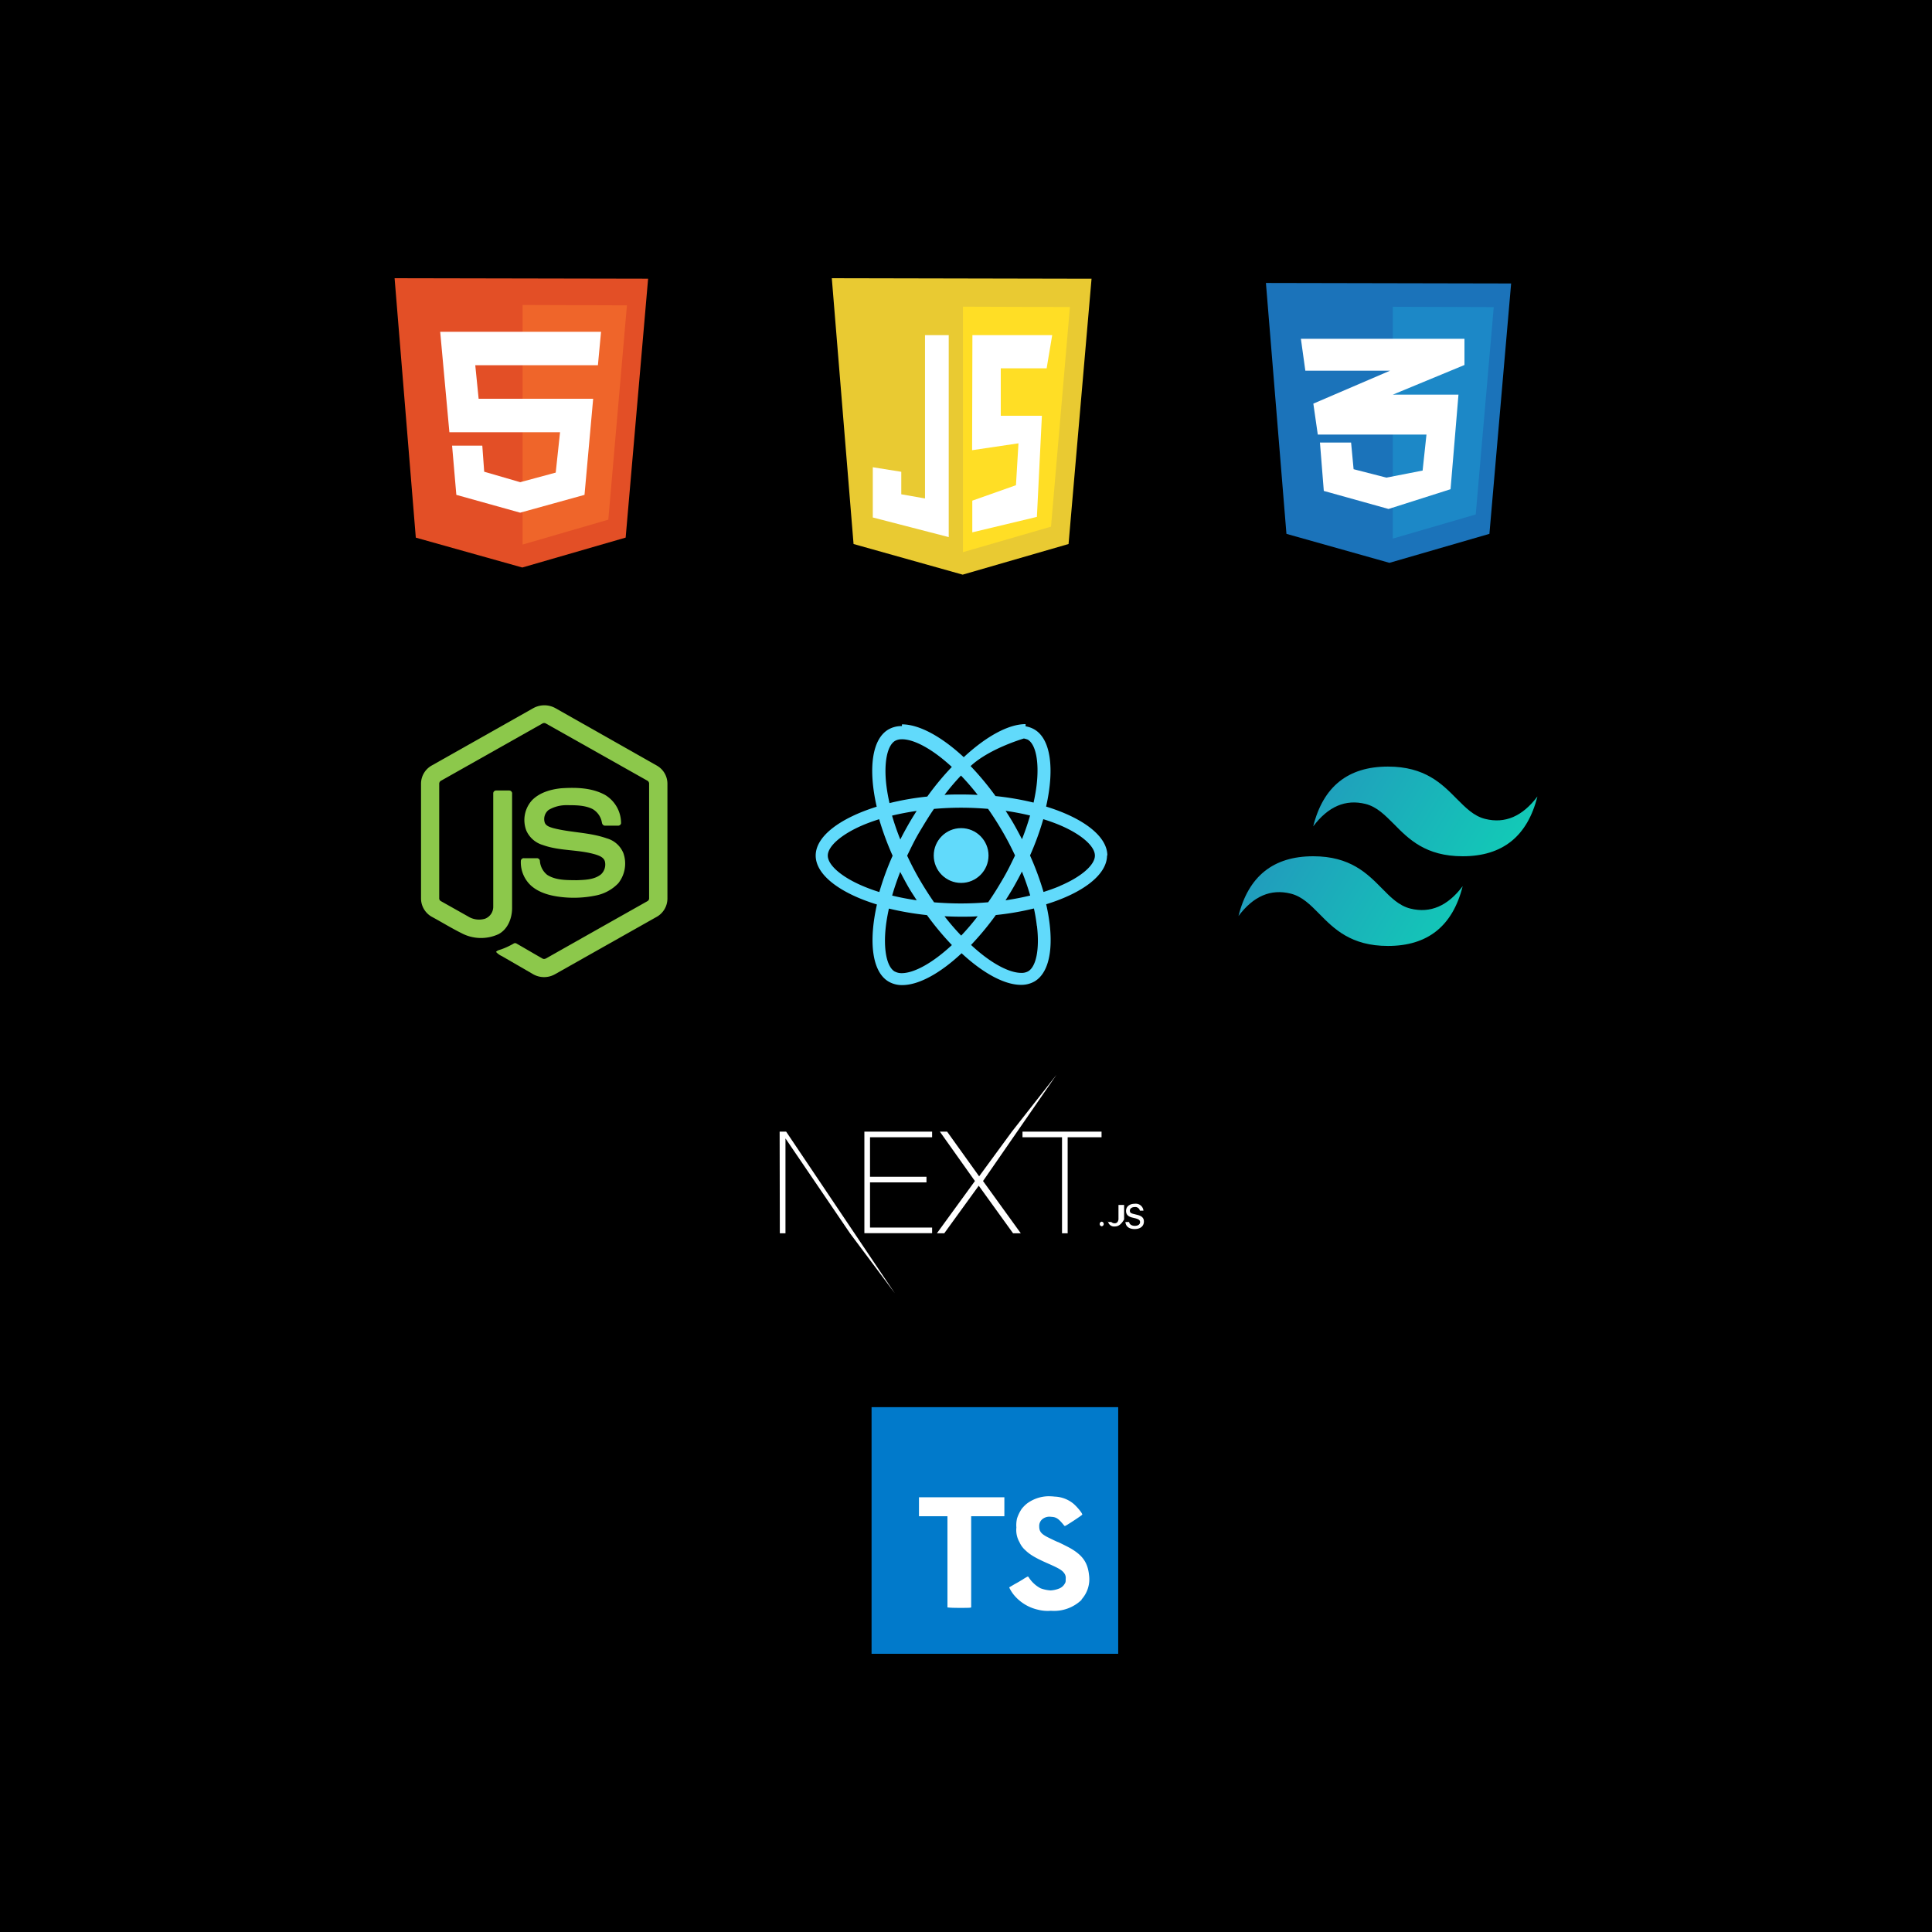 <svg xmlns="http://www.w3.org/2000/svg" xmlns:xlink="http://www.w3.org/1999/xlink" viewBox="0 0 500 500">
  <defs>
    <style>
      .eaa64717-cd4e-4cb2-bc97-9599f9505563 {
        fill: url(#a652a62f-d38b-4604-a7d5-fb8605b922fd);
      }

      .f2253845-39b0-4774-b94c-74cf27ee9378 {
        fill: #61dafb;
      }

      .a087b9de-5dda-4ead-8725-28234935d2ba {
        fill: #8cc84b;
      }

      .ad5da181-52b0-4f19-a36e-eca9c15166ee {
        fill: #fff;
      }

      .b9a3a014-b980-42d0-a971-a23b1c59eb29 {
        fill: #e9ca32;
      }

      .a5f8b57c-2bc0-465b-a543-7bd1a854bdbb {
        fill: #ffde25;
      }

      .a0a44cb2-339e-4cf2-92a2-6f4cb2a28732 {
        fill: #e34f26;
      }

      .f2e67a84-77f0-4426-908e-c236bcf098ee {
        fill: #ef652a;
      }

      .ff278c75-996e-414f-abcd-6324b40c8264 {
        fill: #1b73ba;
      }

      .b5b2172f-3901-4436-8600-9a5989ba2e73 {
        fill: #1c88c7;
      }

      .abfa60d1-9171-4ee2-b053-efa2e0f2aaa9 {
        fill: #017acb;
      }
    </style>
    <linearGradient id="a652a62f-d38b-4604-a7d5-fb8605b922fd" x1="0.15" y1="500.08" x2="0.18" y2="500.07" gradientTransform="matrix(2500, 0, 0, -1500, -47.5, 750331.03)" gradientUnits="userSpaceOnUse">
      <stop offset="0" stop-color="#2298bd"/>
      <stop offset="1" stop-color="#0ed7b5"/>
    </linearGradient>
  </defs>
  <g id="e76278cc-0bff-427c-bf28-8a9b91d6ce3a" data-name="Layer 2">
    <rect width="500" height="500"/>
  </g>
  <g id="b70be3df-1bf8-43d8-99cc-a26b309c4666" data-name="Layer 1">
    <path class="eaa64717-cd4e-4cb2-bc97-9599f9505563" d="M359.2,198.39q-15.48,0-19.34,15.47,5.81-7.73,13.54-5.8c2.94.74,5,2.87,7.37,5.23,3.79,3.85,8.18,8.31,17.77,8.31q15.46,0,19.34-15.47-5.81,7.73-13.54,5.8c-2.94-.74-5-2.87-7.37-5.23C373.17,202.85,368.79,198.39,359.2,198.39ZM339.86,221.6q-15.48,0-19.34,15.47,5.79-7.74,13.53-5.8c2.95.74,5.05,2.87,7.38,5.23,3.79,3.85,8.18,8.31,17.77,8.31q15.46,0,19.34-15.47-5.81,7.72-13.54,5.8c-2.94-.74-5.05-2.87-7.37-5.24C353.83,226.05,349.44,221.6,339.86,221.6Z"/>
    <g>
      <path class="f2253845-39b0-4774-b94c-74cf27ee9378" d="M286.58,221.41c0-5-6.26-9.73-15.85-12.67,2.22-9.77,1.23-17.55-3.1-20a6.79,6.79,0,0,0-3.44-.86V191a6.85,6.85,0,0,1,1.78.41c2.11,1.21,3,5.81,2.31,11.74-.17,1.46-.45,3-.79,4.56a73.91,73.91,0,0,0-9.85-1.69,74.77,74.77,0,0,0-6.45-7.76c5.05-4.7,14.23-7.27,14.23-7.27V187.4c-4.4,0-10.15,3.13-16,8.56-5.82-5.4-11.57-8.5-16-8.5v3.86c3.18,0,7.9,2.53,12.91,7.16a71.72,71.72,0,0,0-6.35,7.67,70.85,70.85,0,0,0-9.77,1.69,43.39,43.39,0,0,1-.8-4.46c-.73-5.87.17-10.43,2.24-11.65a3.49,3.49,0,0,1,1.77-.4v-3.42a6.77,6.77,0,0,0-3.47.86c-4.32,2.49-5.29,10.25-3.06,20-9.56,3-15.79,7.67-15.79,12.65s6.26,9.72,15.85,12.66c-2.21,9.77-1.23,17.55,3.1,20a6.81,6.81,0,0,0,3.46.86c4.23,0,9.76-3,15.35-8.24,5.6,5.2,11.13,8.18,15.36,8.18a6.9,6.9,0,0,0,3.47-.86c4.32-2.49,5.29-10.25,3.06-20,9.52-2.93,15.75-7.66,15.75-12.64Zm-20-10.35c-.57,2-1.28,4.07-2.09,6.13-.64-1.24-1.3-2.48-2-3.72s-1.47-2.45-2.23-3.63q3.3.48,6.35,1.22Zm-7.1,16.52c-1.21,2.09-2.45,4.08-3.74,5.92q-3.47.31-7,.31c-2.34,0-4.68-.1-7-.29-1.28-1.85-2.54-3.82-3.75-5.89s-2.25-4.1-3.22-6.18c1-2.07,2-4.15,3.21-6.18s2.45-4.08,3.73-5.93c2.31-.2,4.66-.31,7-.31s4.69.11,7,.3c1.29,1.84,2.55,3.81,3.76,5.89s2.24,4.09,3.22,6.17c-1,2.08-2,4.16-3.21,6.19Zm5-2c.84,2.08,1.55,4.16,2.14,6.18-2,.49-4.17.91-6.39,1.24.76-1.2,1.52-2.42,2.23-3.68s1.38-2.5,2-3.74Zm-15.73,16.55c-1.44-1.49-2.88-3.15-4.31-5,1.4.06,2.83.11,4.27.11s2.9,0,4.31-.11A61.68,61.68,0,0,1,248.78,242.11ZM237.25,233c-2.21-.33-4.33-.73-6.36-1.23.57-2,1.28-4.06,2.09-6.12.64,1.24,1.3,2.48,2,3.72S236.49,231.8,237.25,233Zm11.46-32.28a64.46,64.46,0,0,1,4.31,5c-1.4-.07-2.82-.11-4.27-.11s-2.9,0-4.31.11A60.18,60.18,0,0,1,248.71,200.7Zm-11.48,9.14c-.76,1.19-1.52,2.42-2.23,3.67s-1.38,2.48-2,3.73c-.84-2.08-1.55-4.16-2.14-6.18,2-.48,4.17-.9,6.39-1.22Zm-14,19.41c-5.49-2.34-9-5.41-9-7.84s3.56-5.52,9-7.85c1.33-.57,2.79-1.09,4.29-1.57a75.76,75.76,0,0,0,3.49,9.45,72.54,72.54,0,0,0-3.44,9.4,43.77,43.77,0,0,1-4.34-1.59Zm8.34,22.17c-2.11-1.21-3-5.82-2.31-11.74.17-1.46.45-3,.79-4.56a77.28,77.28,0,0,0,9.85,1.69,74.62,74.62,0,0,0,6.45,7.75c-5.06,4.7-9.8,7.27-13,7.27a3.65,3.65,0,0,1-1.75-.41Zm36.79-11.82c.72,5.92-.18,10.53-2.27,11.75a3.42,3.42,0,0,1-1.78.41c-3.21,0-8-2.56-13-7.23a74.28,74.28,0,0,0,6.41-7.74,72.18,72.18,0,0,0,9.86-1.7A44.88,44.88,0,0,1,268.33,239.6Zm6-10.35c-1.34.58-2.8,1.09-4.3,1.57a74.09,74.09,0,0,0-3.49-9.44A72.14,72.14,0,0,0,270,212c1.54.48,3,1,4.36,1.58,5.49,2.34,9,5.41,9,7.85s-3.56,5.52-9.05,7.84Z"/>
      <circle class="f2253845-39b0-4774-b94c-74cf27ee9378" cx="248.74" cy="221.41" r="7.09"/>
    </g>
    <g>
      <path class="a087b9de-5dda-4ead-8725-28234935d2ba" d="M138,183.28a5.9,5.9,0,0,1,5.76,0L170,198.14a5.4,5.4,0,0,1,2.73,4.66v29.81a5.46,5.46,0,0,1-2.94,4.76l-26.21,14.79a5.73,5.73,0,0,1-5.82-.16l-7.86-4.55a4.61,4.61,0,0,1-1.52-1.09c.33-.45.93-.51,1.42-.7a19,19,0,0,0,3.1-1.45.71.71,0,0,1,.81,0c2.24,1.28,4.46,2.6,6.7,3.87.48.28,1-.09,1.38-.31q12.85-7.27,25.73-14.53a.84.84,0,0,0,.47-.84q0-14.74,0-29.49a.91.91,0,0,0-.54-.92l-26.12-14.72a.9.9,0,0,0-1,0L114.23,202a.92.92,0,0,0-.56.92v29.5a.83.83,0,0,0,.48.82l7,3.94a5.37,5.37,0,0,0,4.36.59,3.3,3.3,0,0,0,2.14-3.11c0-9.78,0-19.55,0-29.33a.74.74,0,0,1,.8-.75h3.36a.77.77,0,0,1,.72.9c0,9.84,0,19.67,0,29.51,0,2.62-1.08,5.47-3.5,6.76a10.78,10.78,0,0,1-9.63-.27c-2.56-1.27-5-2.78-7.51-4.14a5.46,5.46,0,0,1-2.93-4.77V202.8a5.42,5.42,0,0,1,2.83-4.72Z"/>
      <path class="a087b9de-5dda-4ead-8725-28234935d2ba" d="M145.3,204c3.8-.25,7.86-.15,11.28,1.72a8.51,8.51,0,0,1,4.15,7.38.79.79,0,0,1-.86.58c-1.1,0-2.21,0-3.31,0-.46,0-.74-.42-.79-.83a5,5,0,0,0-2.41-3.47c-2-1-4.39-1-6.6-1A9,9,0,0,0,142,209.6a3,3,0,0,0-1,3.34c.35.84,1.32,1.11,2.12,1.36,4.57,1.2,9.42,1.08,13.9,2.66a6.53,6.53,0,0,1,4.31,3.83A8.17,8.17,0,0,1,160,228.6a11,11,0,0,1-5.88,3.17,28.1,28.1,0,0,1-8.87.38c-2.78-.32-5.67-1.05-7.81-2.94a8.19,8.19,0,0,1-2.64-6.46.75.75,0,0,1,.81-.65h3.33a.77.77,0,0,1,.79.77,5.07,5.07,0,0,0,1.88,3.54c2.25,1.45,5.08,1.35,7.66,1.39,2.14-.09,4.54-.12,6.28-1.53a3.48,3.48,0,0,0,1-3.32c-.27-1-1.3-1.43-2.18-1.73-4.51-1.43-9.41-.91-13.88-2.53a6.74,6.74,0,0,1-4.27-3.72,7.61,7.61,0,0,1,1.52-7.92c2-2,4.88-2.79,7.62-3.06Z"/>
    </g>
    <path class="ad5da181-52b0-4f19-a36e-eca9c15166ee" d="M223.7,292.86h17.53v1.46H225.16v10.23h14.61V306H225.16v11.69h16.07v1.46H223.7Zm19.53,0h1.88l8.29,11.57,8.48-11.57,11.53-14.69-19,27.48,9.77,13.52h-2l-8.88-12.31-8.92,12.31h-1.91l9.84-13.52Zm21.39,1.46v-1.46h20.46v1.46h-8.77v24.85h-1.46V294.32Zm-62.85-1.46h1.68l28.13,41.84L220,319.2l-16.72-24.58v24.55h-1.46Zm83.35,24.5a.6.6,0,0,1,0-1.19.6.6,0,0,1,0,1.19Zm1.6-1.11h.88a1.26,1.26,0,0,0,.86.34c.57,0,.89-.34,1-1v-3.75h1.46v3.75c-.68,1.15-1.35,1.82-2.45,1.82a1.6,1.6,0,0,1-1.75-1.63Zm4.49,0h1c.08.59.66,1,1.49,1s1.35-.4,1.35-.95-.36-.76-1.19-1l-.8-.19c-1.13-.26-1.64-.81-1.64-1.73,0-1.11.9-1.85,2.26-1.85a2,2,0,0,1,2.25,1.79H295a1.19,1.19,0,0,0-1.32-.93c-.76,0-1.27.37-1.27.93s.33.7,1.14.89l.68.17c1.28.3,1.81.82,1.81,1.75,0,1.2-.92,1.95-2.4,1.95s-2.31-.72-2.38-1.83Z"/>
    <g>
      <path class="b9a3a014-b980-42d0-a971-a23b1c59eb29" d="M220.9,140.79,215.27,72l67.22.14-5.95,68.65-27.4,7.93Z"/>
      <path class="a5f8b57c-2bc0-465b-a543-7bd1a854bdbb" d="M249.21,142.9V79.37l27.68.09L272,136.3Z"/>
      <path class="ad5da181-52b0-4f19-a36e-eca9c15166ee" d="M245.53,86.73h-6.14V129l-6.14-1.08v-5.82l-7.37-1.18v13L245.53,139Zm6.13,0h20.65l-1.44,8.59H259V107.6h10.64l-1.29,26.17-16.72,4v-8.2l11.3-4,.65-10.84-12,1.78Z"/>
    </g>
    <g>
      <path class="a0a44cb2-339e-4cf2-92a2-6f4cb2a28732" d="M107.61,139.14,102.12,72l65.61.13-5.81,67-26.75,7.74Z"/>
      <path class="f2e67a84-77f0-4426-908e-c236bcf098ee" d="M135.25,140.93v-62l27,.09-4.82,55.47Z"/>
      <path class="ad5da181-52b0-4f19-a36e-eca9c15166ee" d="M154.74,94.52l.81-8.66H113.92l2.38,26h28.64l-1.12,10.45-9.19,2.48-9.32-2.71-.49-6.75H117l1.1,12.74,16.52,4.61,16.65-4.61,2.24-24.87H123.87L123,94.52Z"/>
    </g>
    <g>
      <path class="ff278c75-996e-414f-abcd-6324b40c8264" d="M332.93,138.16l-5.31-64.93,63.46.13-5.62,64.8-25.87,7.5Z"/>
      <path class="b5b2172f-3901-4436-8600-9a5989ba2e73" d="M360.45,139.39v-60l26.13.09-4.66,53.66Z"/>
      <path class="ad5da181-52b0-4f19-a36e-eca9c15166ee" d="M379,87.68H336.67l1.15,8.26h21.91l-19.84,8.52,1.15,8h28.13l-1,9.32-9.37,1.83-8.49-2.18-.65-6.9H341.6l1,12.52,16.75,4.67,16.05-5.11,2.05-24.47h-17L379,94.46Z"/>
    </g>
    <g>
      <path class="abfa60d1-9171-4ee2-b053-efa2e0f2aaa9" d="M225.56,364.17h63.83V428H225.56Z"/>
      <path class="ad5da181-52b0-4f19-a36e-eca9c15166ee" d="M256.93,387.49h3v4.91h-8.59V416l-.23.06c-.31.08-4.35.08-5.22,0l-.69-.06V392.4h-7.37v-4.91l2.57,0c1.41,0,5,0,8,0Zm23,26.53a10.29,10.29,0,0,1-7.95,2.85,10.2,10.2,0,0,1-3.35-.28,11.31,11.31,0,0,1-6.33-3.94,9.73,9.73,0,0,1-1.11-1.8s.1-.13.23-.19.4-.23.62-.36.62-.37.89-.51,1.05-.6,1.72-1A10,10,0,0,1,266,408c.07,0,.2.14.3.31a8.14,8.14,0,0,0,3,2.74,9.08,9.08,0,0,0,2.61.55,7,7,0,0,0,2.29-.53,2.81,2.81,0,0,0,1.32-1.16c.26-.41.29-.52.28-1.3a2,2,0,0,0-.24-1.25c-.56-.92-1.31-1.4-4.39-2.75s-4.61-2.25-5.77-3.38a6,6,0,0,1-1.56-2.12,6.28,6.28,0,0,1-.8-3.79,7.52,7.52,0,0,1,.17-2.35,10.26,10.26,0,0,1,1.19-2.46,8.94,8.94,0,0,1,1.32-1.35,9.59,9.59,0,0,1,5.51-1.93c.23,0,1,0,1.7.09a8.1,8.1,0,0,1,4.76,1.74c1,.8,2.54,2.68,2.39,2.93s-4.09,2.81-4.35,2.89-.27,0-.49-.27c-1.35-1.63-1.9-2-3.22-2.06a2.89,2.89,0,0,0-2.07.47,2.26,2.26,0,0,0-1,2c0,1.35.53,2,2.45,2.94,1.24.61,2.3,1.11,2.38,1.11s2.68,1.28,3.35,1.68c3.12,1.83,4.39,3.71,4.72,6.94a7.8,7.8,0,0,1-1.95,6.25Z"/>
    </g>
  </g>
</svg>
